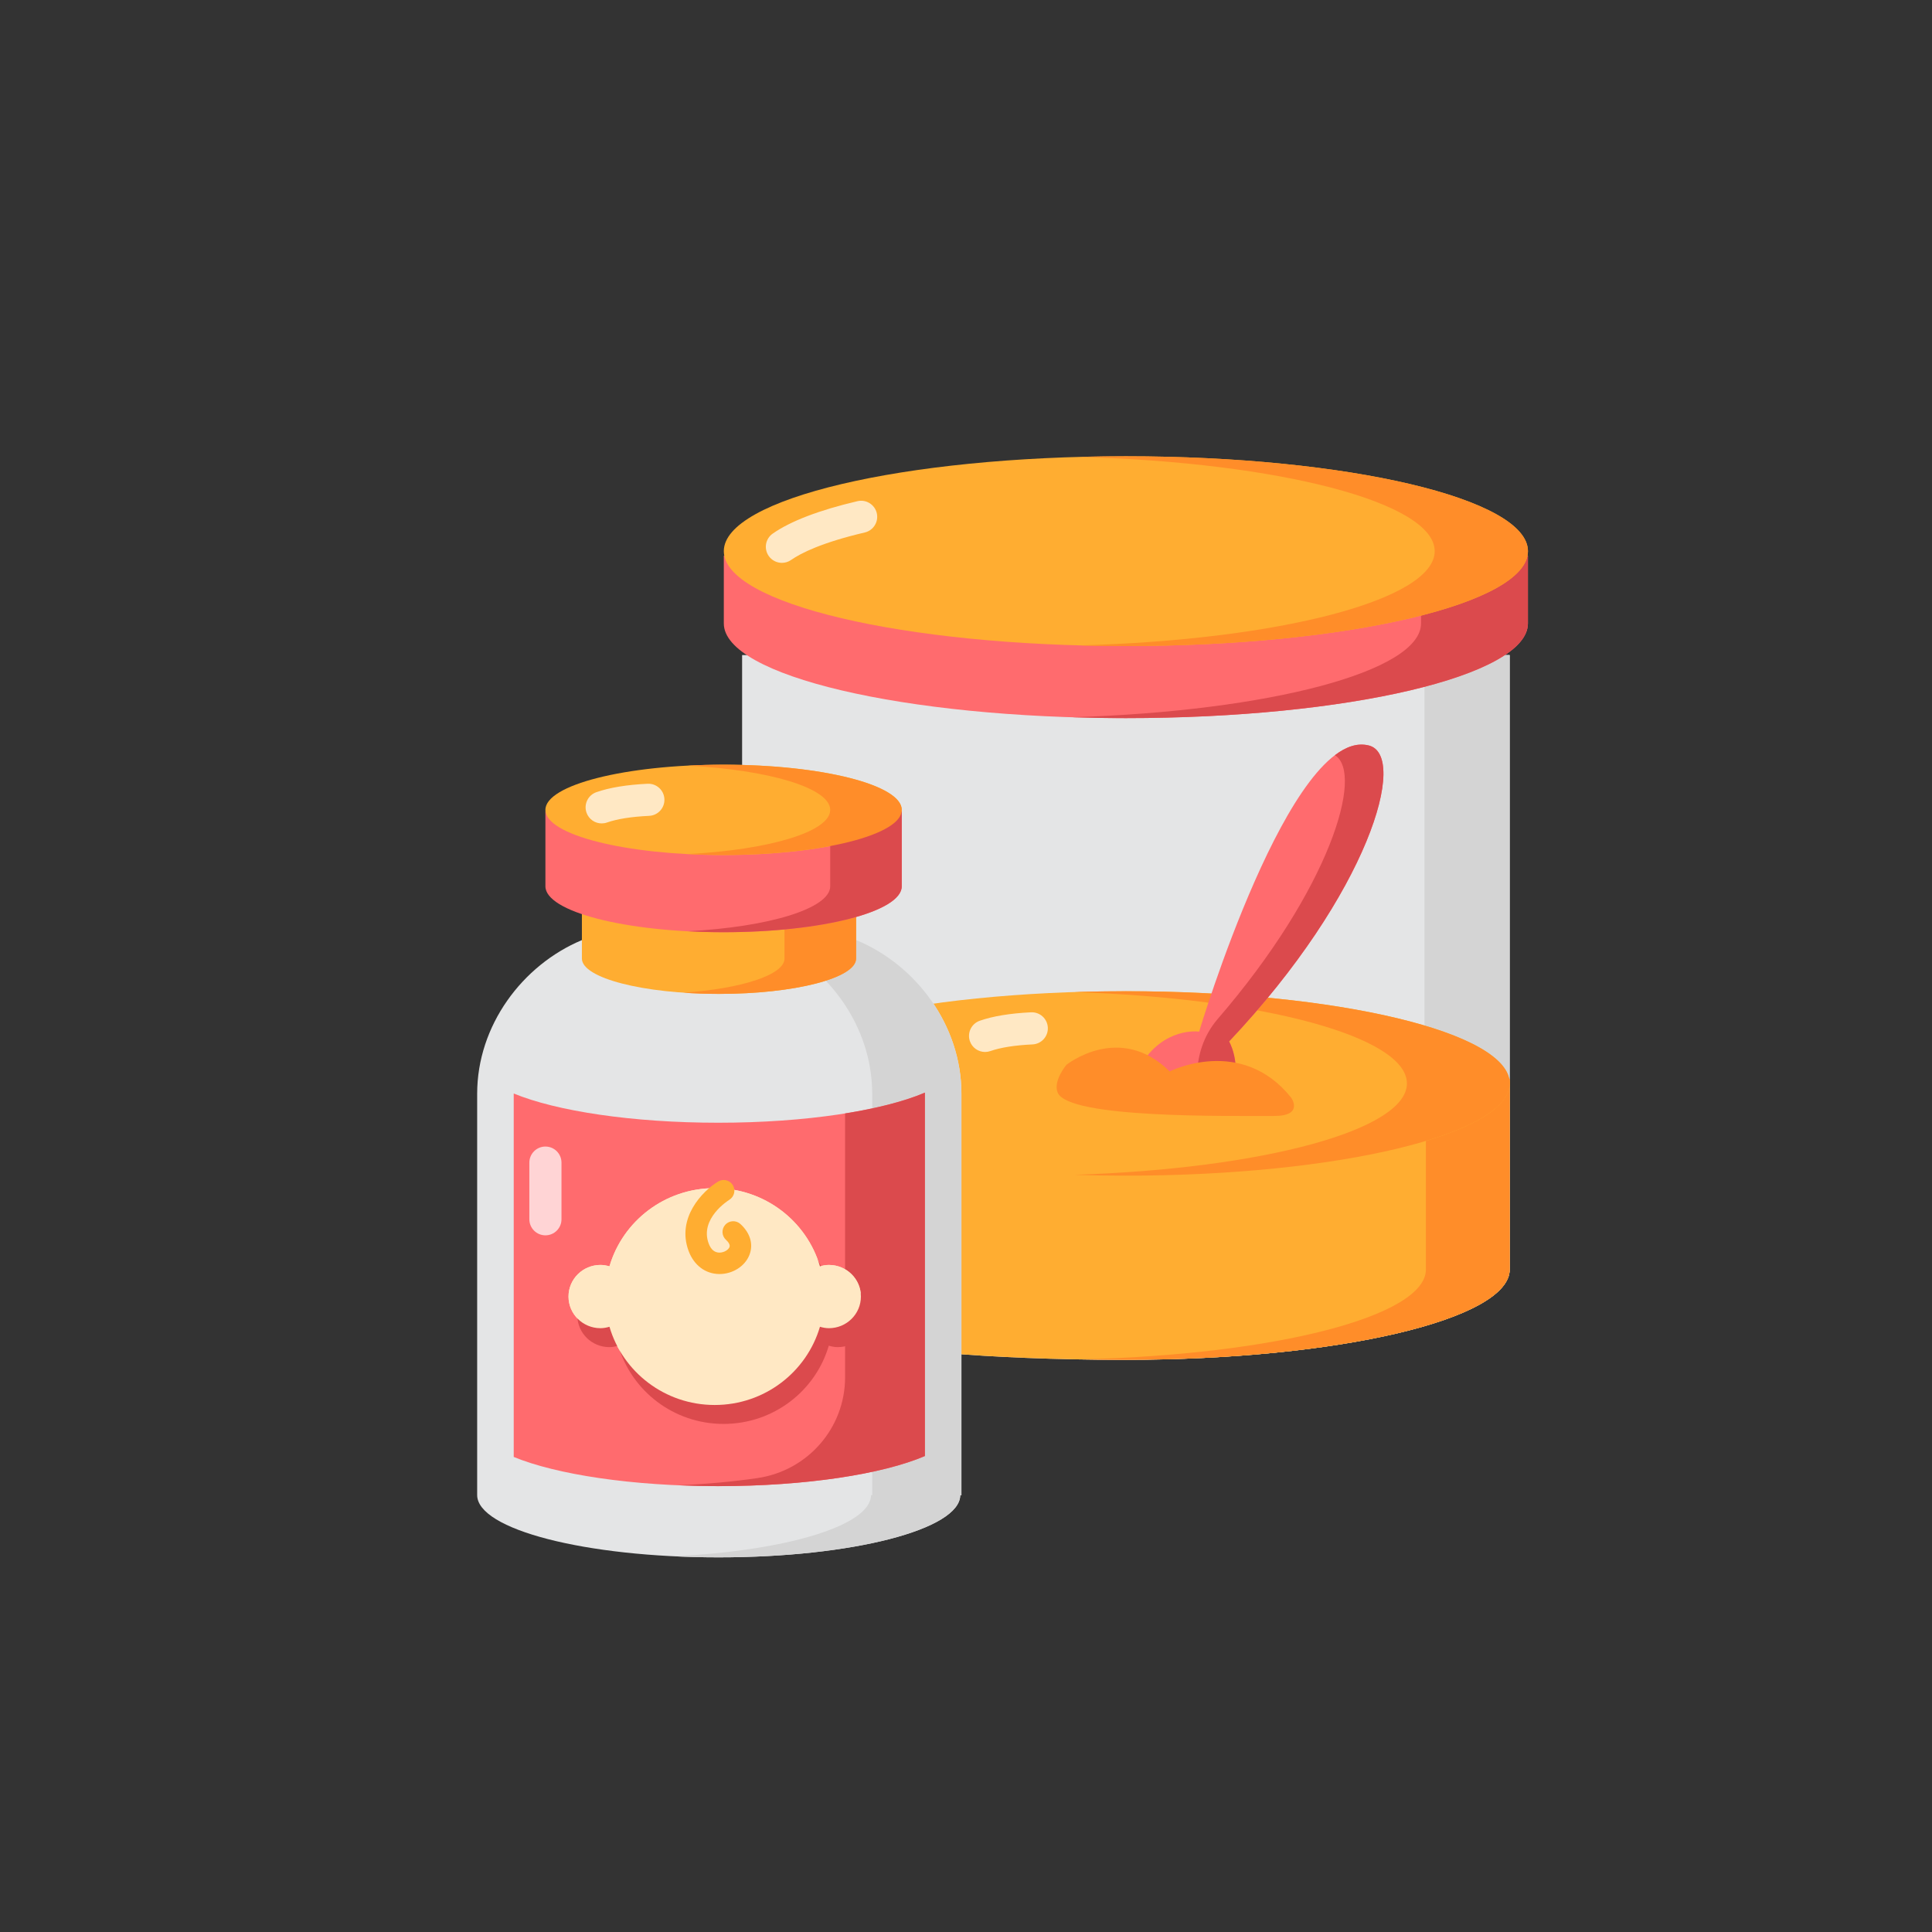 <svg width="96" height="96" viewBox="0 0 96 96" fill="none" xmlns="http://www.w3.org/2000/svg">
<rect x="0" y="0" width="96" height="96" fill="#333333" stroke="none"/>
<path d="M36.875 32.55V65.382C36.875 65.382 41.582 67.568 55.945 67.568C66.477 67.568 75.014 65.558 75.014 63.078V32.55H36.875Z" fill="#E4E5E6"/>
<path d="M75.018 32.549V63.08C75.018 65.56 66.477 67.566 55.945 67.566C55.158 67.566 54.397 67.561 53.667 67.545C63.283 67.311 70.782 65.406 70.782 63.08V32.549H75.018Z" fill="#D4D4D4"/>
<path d="M36.875 53.956V65.382C36.875 65.382 41.582 67.568 55.945 67.568C66.477 67.568 75.014 65.558 75.014 63.078V53.603L36.875 53.956Z" fill="#FFAD31"/>
<path d="M75.018 53.601V63.08C75.018 65.56 66.477 67.566 55.946 67.566C55.179 67.566 54.44 67.561 53.727 67.545C63.343 67.316 70.852 65.406 70.852 63.08V53.639L75.018 53.601Z" fill="#FF8D29"/>
<path d="M55.945 58.417C66.477 58.417 75.014 56.366 75.014 53.835C75.014 51.305 66.477 49.253 55.945 49.253C45.413 49.253 36.875 51.305 36.875 53.835C36.875 56.366 45.413 58.417 55.945 58.417Z" fill="#FFAD31"/>
<path d="M75.018 53.836C75.018 56.363 66.476 58.418 55.944 58.418C55.077 58.418 54.225 58.402 53.39 58.375C62.714 58.077 69.909 56.156 69.909 53.836C69.909 51.51 62.714 49.594 53.39 49.296C54.225 49.27 55.077 49.254 55.944 49.254C66.476 49.254 75.018 51.303 75.018 53.836Z" fill="#FF8D29"/>
<path d="M35.966 27.611V30.979C35.966 33.577 44.91 35.683 55.944 35.683C66.977 35.683 75.922 33.577 75.922 30.979V27.611H35.966Z" fill="#FF6B6E"/>
<path d="M75.921 27.61V30.979C75.921 33.575 66.981 35.683 55.943 35.683C55.044 35.683 54.155 35.667 53.288 35.64C63.069 35.337 70.61 33.363 70.61 30.979V27.61H75.921V27.61Z" fill="#DB4A4D"/>
<path d="M55.944 32.1C66.977 32.1 75.922 29.99 75.922 27.386C75.922 24.783 66.977 22.672 55.944 22.672C44.91 22.672 35.966 24.783 35.966 27.386C35.966 29.99 44.91 32.1 55.944 32.1Z" fill="#FFAD31"/>
<path d="M38.853 27.968C38.601 27.968 38.353 27.849 38.198 27.627C37.945 27.265 38.034 26.768 38.395 26.515C39.288 25.892 40.706 25.35 42.607 24.903C43.036 24.803 43.466 25.069 43.567 25.498C43.667 25.927 43.401 26.357 42.972 26.458C40.85 26.956 39.809 27.476 39.309 27.824C39.17 27.922 39.011 27.968 38.853 27.968ZM48.948 52.272C48.618 52.272 48.309 52.066 48.194 51.737C48.049 51.321 48.268 50.865 48.685 50.72C49.336 50.492 50.193 50.351 51.23 50.301C51.673 50.28 52.045 50.62 52.066 51.06C52.087 51.5 51.748 51.875 51.307 51.896C50.423 51.938 49.718 52.05 49.211 52.227C49.124 52.257 49.035 52.272 48.948 52.272Z" fill="#FFE8C4"/>
<path d="M75.924 27.387C75.924 29.99 66.984 32.103 55.946 32.103C55.164 32.103 54.392 32.092 53.631 32.071C63.572 31.799 71.289 29.803 71.289 27.387C71.289 24.971 63.572 22.976 53.631 22.704C54.392 22.683 55.164 22.672 55.946 22.672C66.984 22.672 75.924 24.785 75.924 27.387Z" fill="#FF8D29"/>
<path d="M56.657 52.966C57.821 50.999 59.584 51.261 59.584 51.261C59.584 51.261 64.135 36.084 68.013 37.043C69.996 37.533 68.013 44.397 61.071 51.751C61.071 51.751 61.601 52.649 61.325 53.917L56.657 52.966Z" fill="#FF6B6E"/>
<path d="M61.074 51.749C61.074 51.749 61.601 52.648 61.324 53.915L59.488 53.542C59.488 53.534 59.488 53.525 59.488 53.516C59.474 52.457 59.818 51.431 60.51 50.629C66.076 44.18 67.79 38.434 66.332 37.525C66.896 37.093 67.46 36.902 68.013 37.04C69.998 37.535 68.013 44.395 61.074 51.749Z" fill="#DB4A4D"/>
<path d="M64.162 54.548C61.679 51.438 58.12 53.239 58.12 53.239C55.638 50.784 52.989 52.912 52.989 52.912C52.989 52.912 52.314 53.71 52.556 54.292C53.094 55.585 61.06 55.445 63.312 55.451C64.799 55.455 64.162 54.548 64.162 54.548Z" fill="#FF8D29"/>
<path d="M42.539 46.712C45.524 47.945 47.774 50.949 47.774 54.348V74.302L47.715 74.288C47.715 75.998 42.341 77.384 35.712 77.384C29.083 77.384 23.71 75.998 23.71 74.288V74.302V54.348C23.71 50.962 25.95 47.953 28.917 46.712H42.539Z" fill="#E4E5E6"/>
<path d="M47.771 54.346V74.302L47.713 74.287C47.713 76 42.338 77.384 35.713 77.384C34.957 77.384 34.212 77.368 33.493 77.33C39.065 77.064 43.28 75.803 43.28 74.287L43.339 74.302V54.346C43.339 50.951 41.087 47.945 38.102 46.71H42.54C45.526 47.945 47.771 50.951 47.771 54.346Z" fill="#D4D4D4"/>
<path d="M28.914 45.12V47.63C28.914 48.6 31.963 49.386 35.725 49.386C39.486 49.386 42.535 48.6 42.535 47.63V45.12H28.914Z" fill="#FFAD31"/>
<path d="M25.527 72.395C27.646 73.267 31.406 73.846 35.69 73.846C40.047 73.846 43.86 73.247 45.959 72.35V54.292C43.86 55.189 40.047 55.788 35.69 55.788C31.406 55.788 27.646 55.208 25.527 54.336V72.395Z" fill="#FF6B6E"/>
<path d="M45.957 54.293V72.349C43.86 73.249 40.045 73.845 35.687 73.845C35.016 73.845 34.362 73.829 33.723 73.802C35.124 73.743 36.442 73.62 37.633 73.446C40.131 73.082 41.992 70.96 41.992 68.435V55.326C43.61 55.065 44.972 54.714 45.957 54.293Z" fill="#DB4A4D"/>
<path d="M42.541 45.119V47.631C42.541 48.599 39.492 49.387 35.73 49.387C35.118 49.387 34.522 49.365 33.952 49.328C36.847 49.126 38.981 48.44 38.981 47.631V45.119H42.541V45.119Z" fill="#FF8D29"/>
<path d="M27.101 40.318V44.038C27.101 45.3 31.065 46.322 35.955 46.322C40.845 46.322 44.809 45.3 44.809 44.038V40.318H27.101Z" fill="#FF6B6E"/>
<path d="M35.955 42.487C40.845 42.487 44.809 41.482 44.809 40.242C44.809 39.002 40.845 37.997 35.955 37.997C31.065 37.997 27.101 39.002 27.101 40.242C27.101 41.482 31.065 42.487 35.955 42.487Z" fill="#FFAD31"/>
<path d="M44.808 40.319V44.038C44.808 45.3 40.843 46.321 35.952 46.321C35.346 46.321 34.755 46.305 34.18 46.273C38.219 46.061 41.253 45.14 41.253 44.038V40.319H44.808V40.319Z" fill="#DB4A4D"/>
<path d="M44.808 40.244C44.808 41.484 40.843 42.484 35.952 42.484C35.346 42.484 34.755 42.468 34.18 42.437C38.219 42.229 41.253 41.33 41.253 40.244C41.253 39.158 38.219 38.254 34.18 38.046C34.755 38.014 35.346 37.998 35.952 37.998C40.843 37.998 44.808 39.004 44.808 40.244Z" fill="#FF8D29"/>
<path d="M29.897 40.915C29.567 40.915 29.258 40.709 29.143 40.38C28.998 39.964 29.217 39.509 29.633 39.363C30.285 39.135 31.141 38.994 32.179 38.944C32.619 38.923 32.993 39.263 33.014 39.703C33.036 40.144 32.696 40.518 32.256 40.539C31.372 40.581 30.667 40.693 30.16 40.87C30.073 40.901 29.984 40.915 29.897 40.915ZM41.189 62.854C41.033 62.854 40.885 62.883 40.743 62.924C40.085 60.68 37.995 59.038 35.513 59.038C33.032 59.038 30.941 60.68 30.284 62.924C30.141 62.883 29.994 62.854 29.838 62.854C28.96 62.854 28.249 63.557 28.249 64.425C28.249 65.293 28.96 65.997 29.838 65.997C29.994 65.997 30.141 65.968 30.284 65.926C30.941 68.17 33.032 69.813 35.513 69.813C37.995 69.813 40.085 68.17 40.743 65.926C40.885 65.968 41.033 65.997 41.189 65.997C42.066 65.997 42.778 65.293 42.778 64.425C42.778 63.557 42.066 62.854 41.189 62.854Z" fill="#FFE8C4"/>
<path d="M41.628 63.795C41.472 63.795 41.325 63.824 41.182 63.865C40.525 61.621 38.434 59.979 35.953 59.979C33.471 59.979 31.38 61.621 30.723 63.865C30.58 63.824 30.433 63.795 30.277 63.795C29.399 63.795 28.688 64.498 28.688 65.366C28.688 66.234 29.399 66.938 30.277 66.938C30.433 66.938 30.58 66.908 30.723 66.867C31.38 69.111 33.471 70.754 35.953 70.754C38.434 70.754 40.525 69.111 41.182 66.867C41.325 66.908 41.472 66.938 41.628 66.938C42.506 66.938 43.217 66.234 43.217 65.366C43.217 64.498 42.506 63.795 41.628 63.795Z" fill="#DB4A4D"/>
<path d="M41.189 62.854C41.033 62.854 40.885 62.883 40.743 62.924C40.085 60.68 37.995 59.038 35.513 59.038C33.032 59.038 30.941 60.68 30.284 62.924C30.141 62.883 29.994 62.854 29.838 62.854C28.96 62.854 28.249 63.557 28.249 64.425C28.249 65.293 28.96 65.997 29.838 65.997C29.994 65.997 30.141 65.968 30.284 65.926C30.941 68.17 33.032 69.813 35.513 69.813C37.995 69.813 40.085 68.17 40.743 65.926C40.885 65.968 41.033 65.997 41.189 65.997C42.066 65.997 42.778 65.293 42.778 64.425C42.778 63.557 42.066 62.854 41.189 62.854Z" fill="#FFE8C4"/>
<path d="M35.753 63.306C35.748 63.306 35.742 63.306 35.737 63.306C35.05 63.299 34.482 62.871 34.217 62.161C33.604 60.516 34.907 59.185 35.681 58.711C35.932 58.557 36.26 58.636 36.413 58.887C36.566 59.137 36.488 59.464 36.238 59.618C36.171 59.66 34.756 60.56 35.214 61.789C35.325 62.087 35.504 62.239 35.747 62.242C35.984 62.24 36.194 62.102 36.247 61.969C36.296 61.846 36.179 61.703 36.073 61.606C35.856 61.407 35.842 61.071 36.041 60.854C36.239 60.638 36.576 60.623 36.793 60.822C37.283 61.272 37.445 61.833 37.237 62.36C37.016 62.919 36.407 63.306 35.753 63.306Z" fill="#FFAD31"/>
<path d="M27.102 61.383C26.661 61.383 26.303 61.026 26.303 60.585V57.77C26.303 57.329 26.661 56.971 27.102 56.971C27.543 56.971 27.9 57.329 27.9 57.77V60.585C27.9 61.026 27.543 61.383 27.102 61.383Z" fill="#FFD4D5"/>
</svg>
